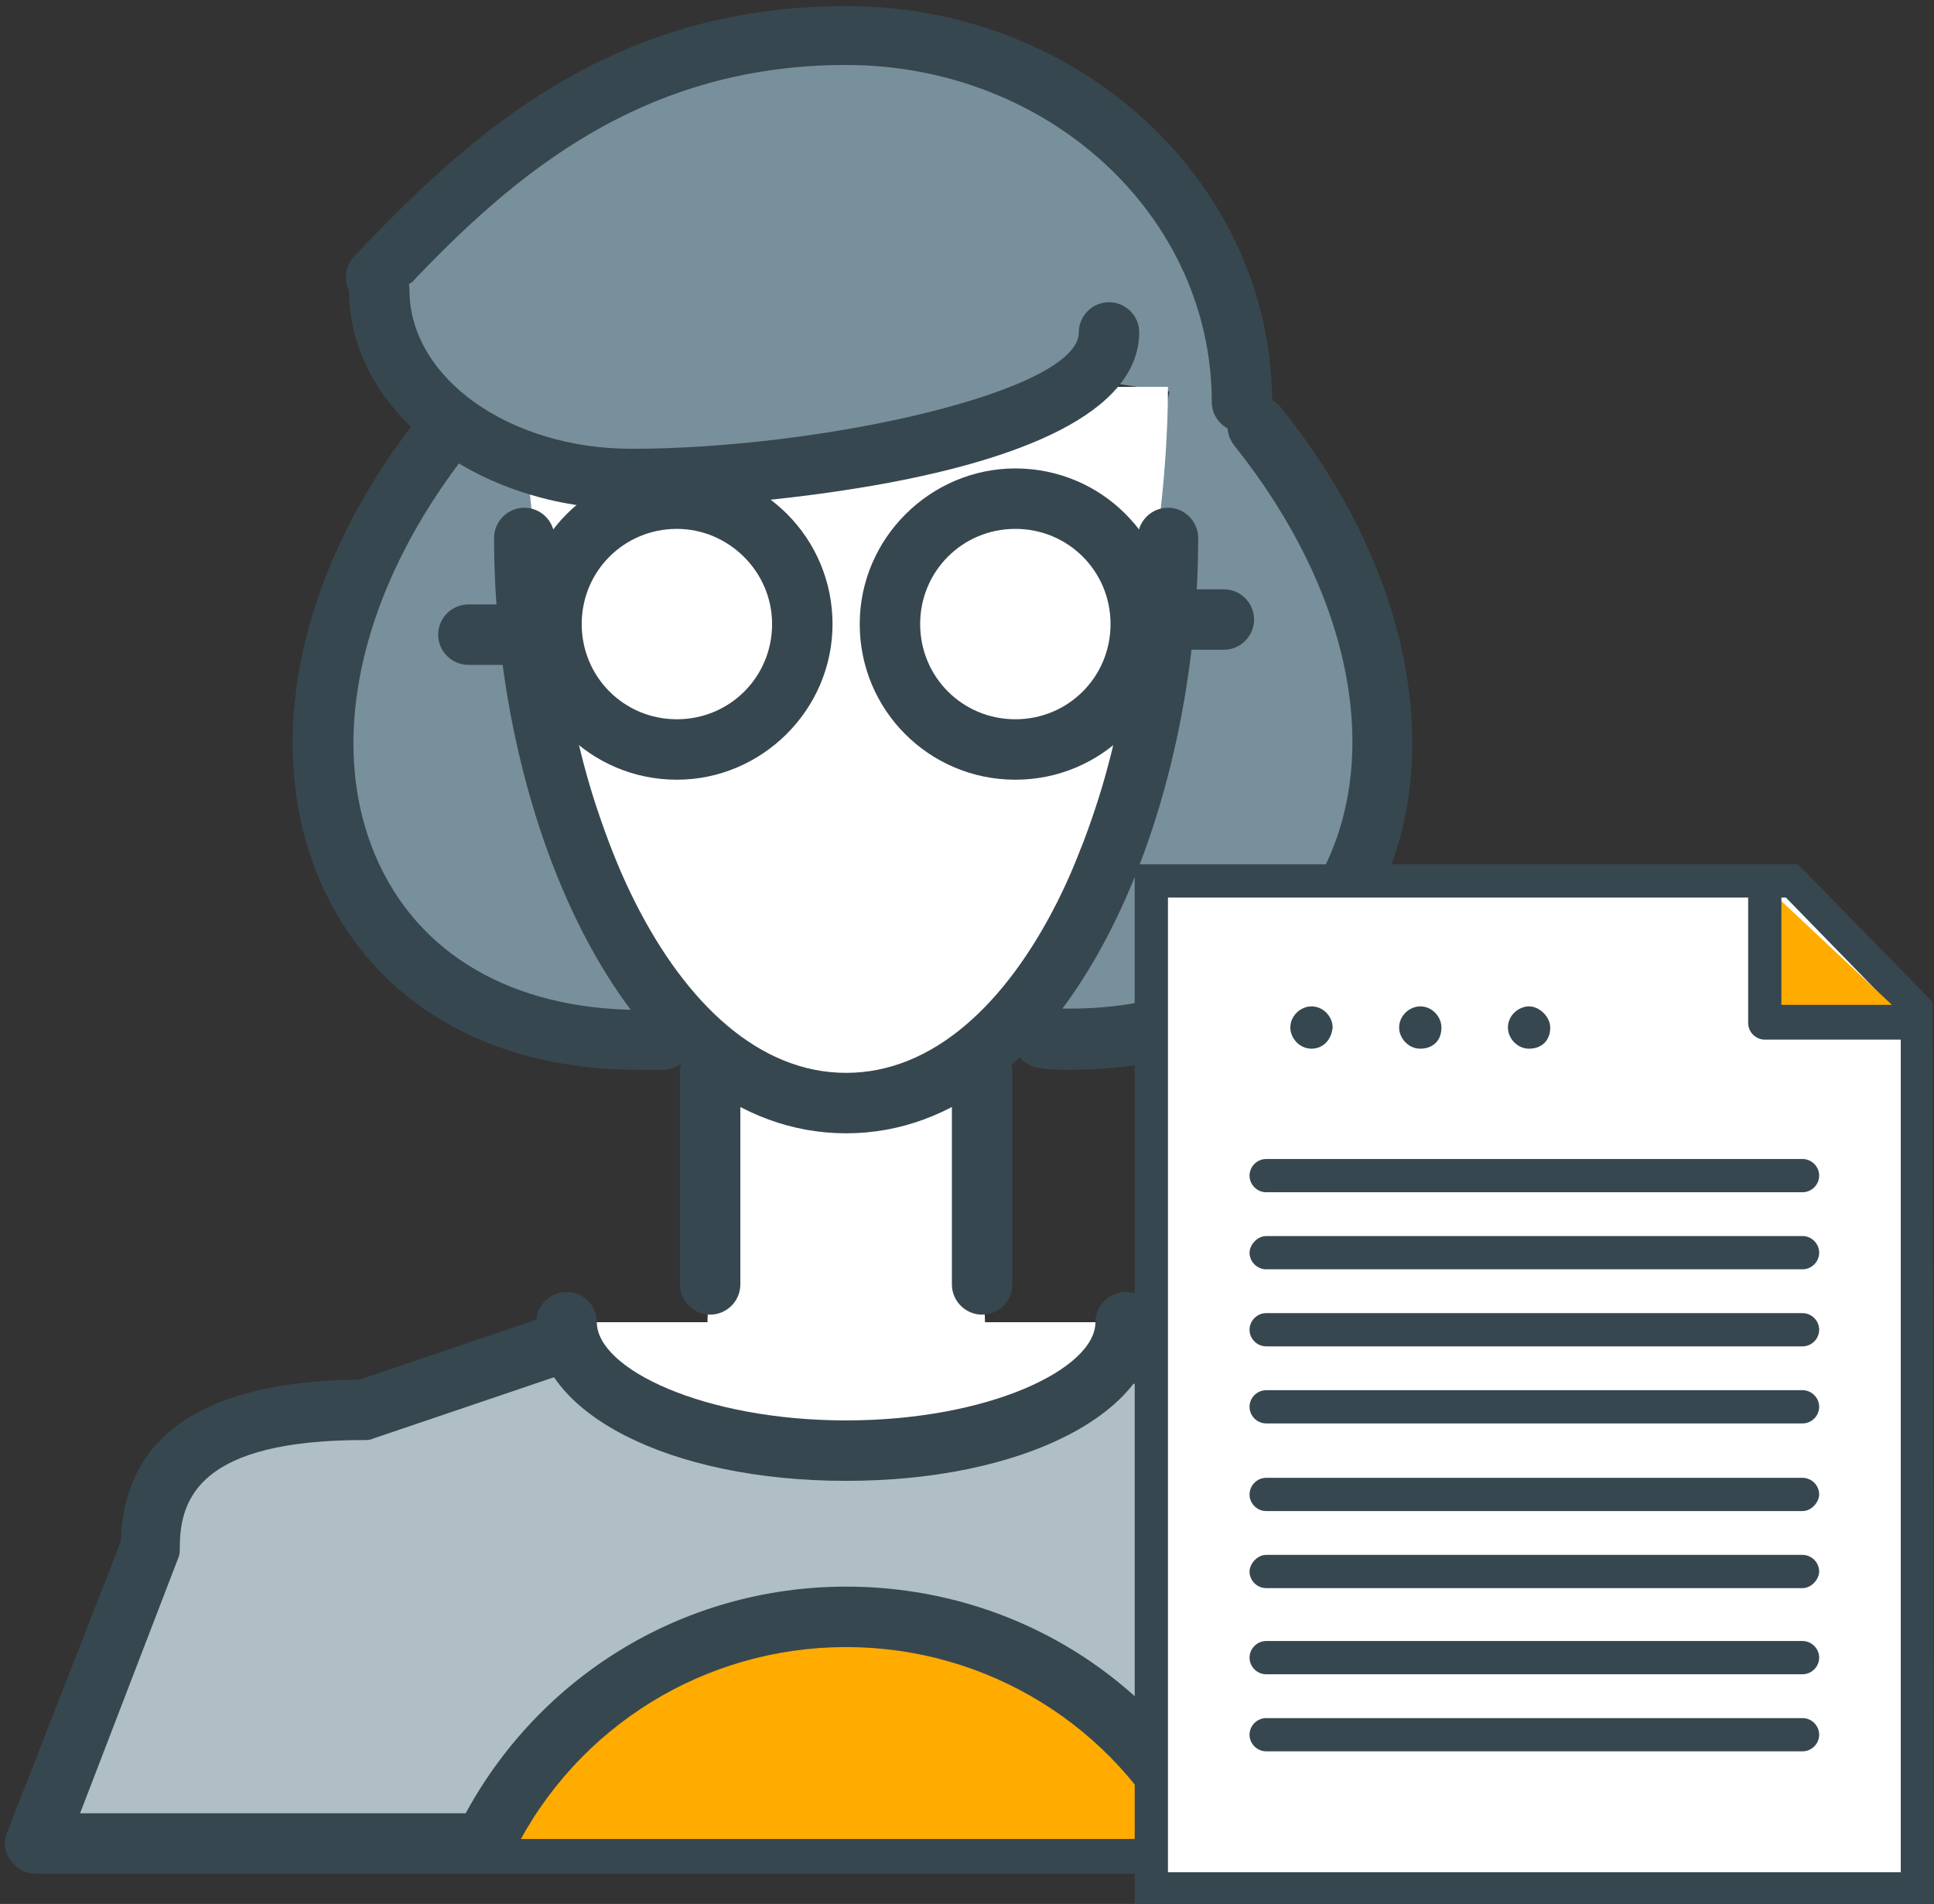 <?xml version="1.0" encoding="UTF-8"?>
<svg width="128px" height="126px" viewBox="0 0 128 126" version="1.1" xmlns="http://www.w3.org/2000/svg" xmlns:xlink="http://www.w3.org/1999/xlink">
    <rect x="0" y="0" width="128" height="126" fill="#333333" stroke="none"/>
    <!-- Generator: Sketch 43.1 (39012) - http://www.bohemiancoding.com/sketch -->
    <title>07</title>
    <desc>Created with Sketch.</desc>
    <defs></defs>
    <g id="Page-1" stroke="none" stroke-width="1" fill="none" fill-rule="evenodd">
        <g id="07" fill-rule="nonzero">
            <g id="Group-2">
                <g id="Group" transform="translate(19, 23)">
                    <g transform="translate(0, 3)" id="Shape">
                        <path d="M24.9,42.8 C2.4,44 -4.351,13.076 15.878,0.851" fill="#78909C"></path>
                        <path d="M23.2,44.8 C13.9,44.8 6.5,40.8 2.8,33.6 C-2,24.3 0.4,11.8 9.1,1.1 C9.8,0.2 11.1,0.1 11.9,0.8 C12.8,1.5 12.9,2.8 12.2,3.6 C4.6,13.1 2.3,23.9 6.4,31.8 C9.6,38 16.3,41.2 24.8,40.8 C25.9,40.7 26.8,41.6 26.9,42.7 C27,43.8 26.1,44.7 25,44.8 L23.2,44.8 Z" fill="#37474F"></path>
                    </g>
                    <g transform="translate(48, 0)" id="Shape">
                        <path d="M2.1,45.8 C24.6,47 32.137,17.336 10.784,0.932" fill="#78909C"></path>
                        <path d="M3.8,47.8 C3.2,47.8 2.6,47.8 1.9,47.7 C0.8,47.6 -1.42108547e-14,46.7 -1.42108547e-14,45.6 C0.1,44.5 1,43.7 2.1,43.7 C10.7,44.2 17.4,40.9 20.5,34.7 C24.6,26.8 22.3,16 14.7,6.5 C14,5.6 14.1,4.4 15,3.7 C15.9,3 17.1,3.1 17.8,4 C26.4,14.7 28.8,27.2 24.1,36.5 C20.5,43.8 13.1,47.8 3.8,47.8 Z" fill="#37474F"></path>
                    </g>
                </g>
                <g id="Group">
                    <g transform="translate(0, 87)" id="Shape">
                        <path d="M35.9,2.4 L24.1,6.4 C16.3,6.4 9.9,8.3 9.9,15.5 L2.4,35 L109.7,35 L102.1,15.5 C102.1,8.4 95.8,6.5 87.9,6.5 L75.1,2.5" fill="#B0BEC5"></path>
                        <path d="M109.6,37 L2.4,37 C1.7,37 1.1,36.7 0.7,36.1 C0.3,35.6 0.2,34.9 0.5,34.2 L8,15 C8.2,8 13.5,4.4 23.8,4.3 L35.3,0.4 C36.3,-3.13082893e-14 37.5,0.6 37.8,1.7 C38.1,2.8 37.6,3.9 36.5,4.2 L24.7,8.2 C24.5,8.3 24.3,8.3 24.1,8.3 C13.3,8.3 11.9,12.1 11.9,15.4 C11.9,15.6 11.9,15.9 11.8,16.1 L5.3,33 L106.7,33 L100.2,16.2 C100.1,16 100.1,15.7 100.1,15.5 C100.1,12.2 98.7,8.5 87.9,8.5 C87.7,8.5 87.5,8.5 87.3,8.4 L74.5,4.4 C73.4,4.1 72.9,2.9 73.2,1.9 C73.5,0.8 74.7,0.3 75.7,0.6 L88.2,4.5 C98.5,4.6 103.9,8.1 104.1,15.1 L111.6,34.3 C111.8,34.9 111.8,35.6 111.4,36.2 C110.9,36.7 110.3,37 109.6,37 Z" fill="#37474F"></path>
                    </g>
                    <g transform="translate(45, 69)" id="Shape">
                        <path d="M2.813,2.78 C2.813,20.08 -2.4,25 11,25 C24.4,25 19.212,20.08 19.212,2.78 L2.813,2.78 Z" fill="#FFFFFF"></path>
                        <g>
                            <path d="M2,2 L2,16" fill="#FFFFFF"></path>
                            <path d="M2,18 C0.9,18 0,17.1 0,16 L0,2 C0,0.9 0.9,0 2,0 C3.1,0 4,0.9 4,2 L4,16 C4,17.1 3.1,18 2,18 Z" fill="#37474F"></path>
                        </g>
                        <g transform="translate(18, 0)">
                            <path d="M2,2 L2,16" fill="#FFFFFF"></path>
                            <path d="M2,18 C0.9,18 0,17.1 0,16 L0,2 C0,0.9 0.9,0 2,0 C3.1,0 4,0.9 4,2 L4,16 C4,17.1 3.1,18 2,18 Z" fill="#37474F"></path>
                        </g>
                    </g>
                    <g transform="translate(22, 0)" id="Shape">
                        <path d="M2.8,18.3 C10.6,10.1 19.5,2.3 34,2.3 C48.5,2.3 60.2,13.2 60.2,26.6" fill="#78909C"></path>
                        <path d="M60.2,28.6 C59.1,28.6 58.2,27.7 58.2,26.6 C58.2,14.3 47.4,4.3 34,4.3 C19.9,4.3 11.3,12.2 4.3,19.7 C3.5,20.5 2.3,20.5 1.5,19.8 C0.7,19 0.7,17.8 1.4,17 C9,9 18.3,0.4 34,0.4 C49.6,0.4 62.2,12.2 62.2,26.7 C62.2,27.7 61.4,28.6 60.2,28.6 Z" fill="#37474F"></path>
                    </g>
                    <g transform="translate(32, 25)" id="Shape">
                        <path d="M2.7,0.6 C2.7,17.9 10.6,48 24,48 C37.4,48 45.3,17.9 45.3,0.6" fill="#FFFFFF"></path>
                        <path d="M24,50 C9.6,50 0.7,29.6 0.7,10.6 C0.7,9.5 1.6,8.6 2.7,8.6 C3.8,8.6 4.7,9.5 4.7,10.6 C4.7,27.7 12.5,46 24,46 C35.5,46 43.3,27.7 43.3,10.6 C43.3,9.5 44.2,8.6 45.3,8.6 C46.4,8.6 47.3,9.5 47.3,10.6 C47.3,29.6 38.4,50 24,50 Z" fill="#37474F"></path>
                    </g>
                    <g transform="translate(29, 31)">
                        <g>
                            <g transform="translate(5, 0)">
                                <circle id="Oval" fill="#FFFFFF" cx="10.8" cy="10.3" r="8.3"></circle>
                                <path d="M10.8,20.6 C5.1,20.6 0.5,16 0.5,10.3 C0.5,4.6 5.1,0 10.8,0 C16.5,0 21.1,4.6 21.1,10.3 C21.1,16 16.4,20.6 10.8,20.6 Z M10.8,4 C7.3,4 4.5,6.8 4.5,10.3 C4.5,13.8 7.3,16.6 10.8,16.6 C14.3,16.6 17.1,13.8 17.1,10.3 C17.1,6.8 14.2,4 10.8,4 Z" id="Shape" fill="#37474F"></path>
                            </g>
                            <g transform="translate(0, 9)" id="Shape">
                                <path d="M2,2 L7,2" fill="#FFFFFF"></path>
                                <path d="M7,4 L2,4 C0.9,4 0,3.1 0,2 C0,0.9 0.9,0 2,0 L7,0 C8.1,0 9,0.9 9,2 C9,3.1 8.1,4 7,4 Z" fill="#37474F"></path>
                            </g>
                        </g>
                        <g transform="translate(27, 0)">
                            <g>
                                <circle id="Oval" fill="#FFFFFF" cx="11.3" cy="10.3" r="8.3"></circle>
                                <path d="M11.2,20.6 C5.5,20.6 0.9,16 0.9,10.3 C0.9,4.6 5.6,0 11.2,0 C16.9,0 21.5,4.6 21.5,10.3 C21.5,16 16.9,20.6 11.2,20.6 Z M11.2,4 C7.7,4 4.9,6.8 4.9,10.3 C4.9,13.8 7.7,16.6 11.2,16.6 C14.7,16.6 17.5,13.8 17.5,10.3 C17.5,6.8 14.7,4 11.2,4 Z" id="Shape" fill="#37474F"></path>
                            </g>
                            <g transform="translate(18, 8)" id="Shape">
                                <path d="M7,2 L2,2" fill="#FFFFFF"></path>
                                <path d="M7,4 L2,4 C0.9,4 0,3.1 0,2 C0,0.9 0.9,0 2,0 L7,0 C8.1,0 9,0.9 9,2 C9,3.1 8.1,4 7,4 Z" fill="#37474F"></path>
                            </g>
                        </g>
                    </g>
                    <g transform="translate(35, 85)" id="Shape">
                        <path d="M39.5,2.5 C39.5,7.2 31.2,11 21,11 C10.8,11 2.5,7.2 2.5,2.5" fill="#FFFFFF"></path>
                        <path d="M21,13 C9.3,13 0.5,8.5 0.5,2.5 C0.5,1.4 1.4,0.5 2.5,0.5 C3.6,0.5 4.5,1.4 4.5,2.5 C4.5,5.6 11.6,9 21,9 C30.4,9 37.5,5.6 37.5,2.5 C37.5,1.4 38.4,0.5 39.5,0.5 C40.6,0.5 41.5,1.4 41.5,2.5 C41.5,8.5 32.7,13 21,13 Z" fill="#37474F"></path>
                    </g>
                    <g transform="translate(23, 17)" id="Shape">
                        <path d="M50.3,4.999 C50.3,11.902 27.9,14.79 18.7,14.826 C9.5,14.862 0.693,3.732 4.294,1.654" fill="#78909C"></path>
                        <path d="M18.8,16.7 C8.5,16.7 0.1,10.2 0.1,2.2 C0.1,1.1 1,0.2 2.1,0.2 C3.2,0.2 4.1,1.1 4.1,2.2 C4.1,8 10.7,12.7 18.8,12.7 C31.4,12.7 48.4,8.9 48.4,5 C48.4,3.9 49.3,3 50.4,3 C51.5,3 52.4,3.9 52.4,5 C52.3,16 19.1,16.7 18.8,16.7 Z" fill="#37474F"></path>
                    </g>
                </g>
                <g id="Group" transform="translate(30, 105)">
                    <path d="M49.8,16.7 C45.4,8 36.4,2 26,2 C15.6,2 6.6,8 2.2,16.7" id="Shape" fill="#FFAB00"></path>
                    <path d="M49.8,18.7 C49.1,18.7 48.4,18.3 48,17.6 C43.8,9.2 35.3,4 26,4 C16.7,4 8.2,9.2 4,17.6 C3.5,18.6 2.3,19 1.3,18.5 C0.3,18 -0.1,16.8 0.4,15.8 C5.3,6.1 15.1,0 26,0 C36.9,0 46.7,6 51.6,15.8 C52.1,16.8 51.7,18 50.7,18.5 C50.4,18.6 50.1,18.7 49.8,18.7 Z" id="Shape" fill="#37474F"></path>
                </g>
            </g>
            <g id="Layer_2" transform="translate(75, 57)">
                <g id="Layer_3">
                    <g id="Layer_1_5_">
                        <g id="Layer_1_4_">
                            <g id="Group">
                                <g id="Shape">
                                    <g>
                                        <polygon fill="#FFFFFF" points="43.6 1.3 1.3 1.3 1.3 68 51.9 68 51.9 9.8"></polygon>
                                        <path d="M53,69 L0.1,69 L0.1,0.2 L44,0.2 L52.9,9.3 L53,69 L53,69 Z M2.3,66.9 L50.8,66.9 L50.8,10.2 L43.2,2.4 L2.3,2.4 L2.3,66.9 Z" fill="#37474F"></path>
                                    </g>
                                    <g transform="translate(40, 0)">
                                        <polyline fill="#FFAB00" points="11.6 10.8 1.8 10.8 1.8 1.6"></polyline>
                                        <path d="M11.6,11.8 L1.8,11.8 C1.2,11.8 0.7,11.3 0.7,10.7 L0.7,1.6 C0.7,1 1.2,0.5 1.8,0.5 C2.3,0.5 2.9,1 2.9,1.6 L2.9,9.5 L11.6,9.5 C12.2,9.5 12.7,10 12.7,10.6 C12.6,11.3 12.1,11.8 11.6,11.8 Z" fill="#37474F"></path>
                                    </g>
                                    <g transform="translate(7, 19)" fill="#37474F">
                                        <g transform="translate(0, 21)">
                                            <path d="M37.3,3 L1.8,3 C1.2,3 0.7,2.5 0.7,1.9 C0.7,1.3 1.2,0.8 1.8,0.8 L37.3,0.8 C37.9,0.8 38.4,1.3 38.4,1.9 C38.4,2.4 37.9,3 37.3,3 Z"></path>
                                            <path d="M37.3,8.1 L1.8,8.1 C1.2,8.1 0.7,7.6 0.7,7 C0.7,6.5 1.2,5.9 1.8,5.9 L37.3,5.9 C37.9,5.9 38.4,6.4 38.4,7 C38.4,7.5 37.9,8.1 37.3,8.1 Z"></path>
                                            <path d="M37.3,13.8 L1.8,13.8 C1.2,13.8 0.7,13.3 0.7,12.7 C0.7,12.1 1.2,11.6 1.8,11.6 L37.3,11.6 C37.9,11.6 38.4,12.1 38.4,12.7 C38.4,13.3 37.9,13.8 37.3,13.8 Z"></path>
                                            <path d="M37.3,18.9 L1.8,18.9 C1.2,18.9 0.7,18.4 0.7,17.8 C0.7,17.2 1.2,16.7 1.8,16.7 L37.3,16.7 C37.9,16.7 38.4,17.2 38.4,17.8 C38.4,18.4 37.9,18.9 37.3,18.9 Z"></path>
                                        </g>
                                        <g>
                                            <path d="M37.3,2.9 L1.8,2.9 C1.2,2.9 0.7,2.4 0.7,1.8 C0.7,1.2 1.2,0.7 1.8,0.7 L37.3,0.7 C37.9,0.7 38.4,1.2 38.4,1.8 C38.4,2.4 37.9,2.9 37.3,2.9 Z"></path>
                                            <path d="M37.3,8 L1.8,8 C1.2,8 0.7,7.5 0.7,6.9 C0.7,6.4 1.2,5.8 1.8,5.8 L37.3,5.8 C37.9,5.8 38.4,6.3 38.4,6.9 C38.4,7.5 37.9,8 37.3,8 Z"></path>
                                            <path d="M37.3,13.1 L1.8,13.1 C1.2,13.1 0.7,12.6 0.7,12 C0.7,11.4 1.2,10.9 1.8,10.9 L37.3,10.9 C37.9,10.9 38.4,11.4 38.4,12 C38.4,12.6 37.9,13.1 37.3,13.1 Z"></path>
                                            <path d="M37.3,18.2 L1.8,18.2 C1.2,18.2 0.7,17.7 0.7,17.1 C0.7,16.5 1.2,16 1.8,16 L37.3,16 C37.9,16 38.4,16.5 38.4,17.1 C38.4,17.7 37.9,18.2 37.3,18.2 Z"></path>
                                        </g>
                                    </g>
                                </g>
                                <g transform="translate(10, 9)" id="Shape" fill="#37474F">
                                    <g>
                                        <path d="M2.8,2 C2.8,2.6 2.4,3 1.8,3 C1.2,3 0.8,2.6 0.8,2 C0.8,1.4 1.2,1 1.8,1 C2.3,1.1 2.8,1.5 2.8,2 Z"></path>
                                        <path d="M1.8,3.4 C1,3.4 0.4,2.7 0.4,2 C0.4,1.2 1.1,0.6 1.8,0.6 C2.6,0.6 3.2,1.3 3.2,2 C3.1,2.9 2.5,3.4 1.8,3.4 Z M1.8,1.5 C1.4,1.5 1.1,1.8 1.1,2.2 C1.1,2.6 1.4,2.9 1.8,2.9 C2.2,2.9 2.5,2.6 2.5,2.2 C2.5,1.8 2.2,1.5 1.8,1.5 Z"></path>
                                    </g>
                                    <g transform="translate(7, 0)">
                                        <path d="M3.1,2 C3.1,2.6 2.7,3 2.1,3 C1.5,3 1.1,2.6 1.1,2 C1.1,1.4 1.5,1 2.1,1 C2.6,1.1 3.1,1.5 3.1,2 Z"></path>
                                        <path d="M2,3.4 C1.2,3.4 0.6,2.7 0.6,2 C0.6,1.2 1.3,0.6 2,0.6 C2.8,0.6 3.4,1.3 3.4,2 C3.4,2.9 2.8,3.4 2,3.4 Z M2,1.5 C1.6,1.5 1.3,1.8 1.3,2.2 C1.3,2.6 1.6,2.9 2,2.9 C2.4,2.9 2.7,2.6 2.7,2.2 C2.7,1.8 2.3,1.5 2,1.5 Z"></path>
                                    </g>
                                    <g transform="translate(14, 0)">
                                        <path d="M3.2,2 C3.2,2.6 2.8,3 2.2,3 C1.6,3 1.2,2.6 1.2,2 C1.2,1.4 1.6,1 2.2,1 C2.8,1.1 3.2,1.5 3.2,2 Z"></path>
                                        <path d="M2.2,3.4 C1.4,3.4 0.8,2.7 0.8,2 C0.8,1.2 1.5,0.6 2.2,0.6 C2.9,0.6 3.6,1.3 3.6,2 C3.6,2.9 3,3.4 2.2,3.4 Z M2.2,1.5 C1.8,1.5 1.5,1.8 1.5,2.2 C1.5,2.6 1.8,2.9 2.2,2.9 C2.6,2.9 2.9,2.6 2.9,2.2 C2.9,1.8 2.6,1.5 2.2,1.5 Z"></path>
                                    </g>
                                </g>
                            </g>
                        </g>
                    </g>
                </g>
            </g>
        </g>
    </g>
</svg>